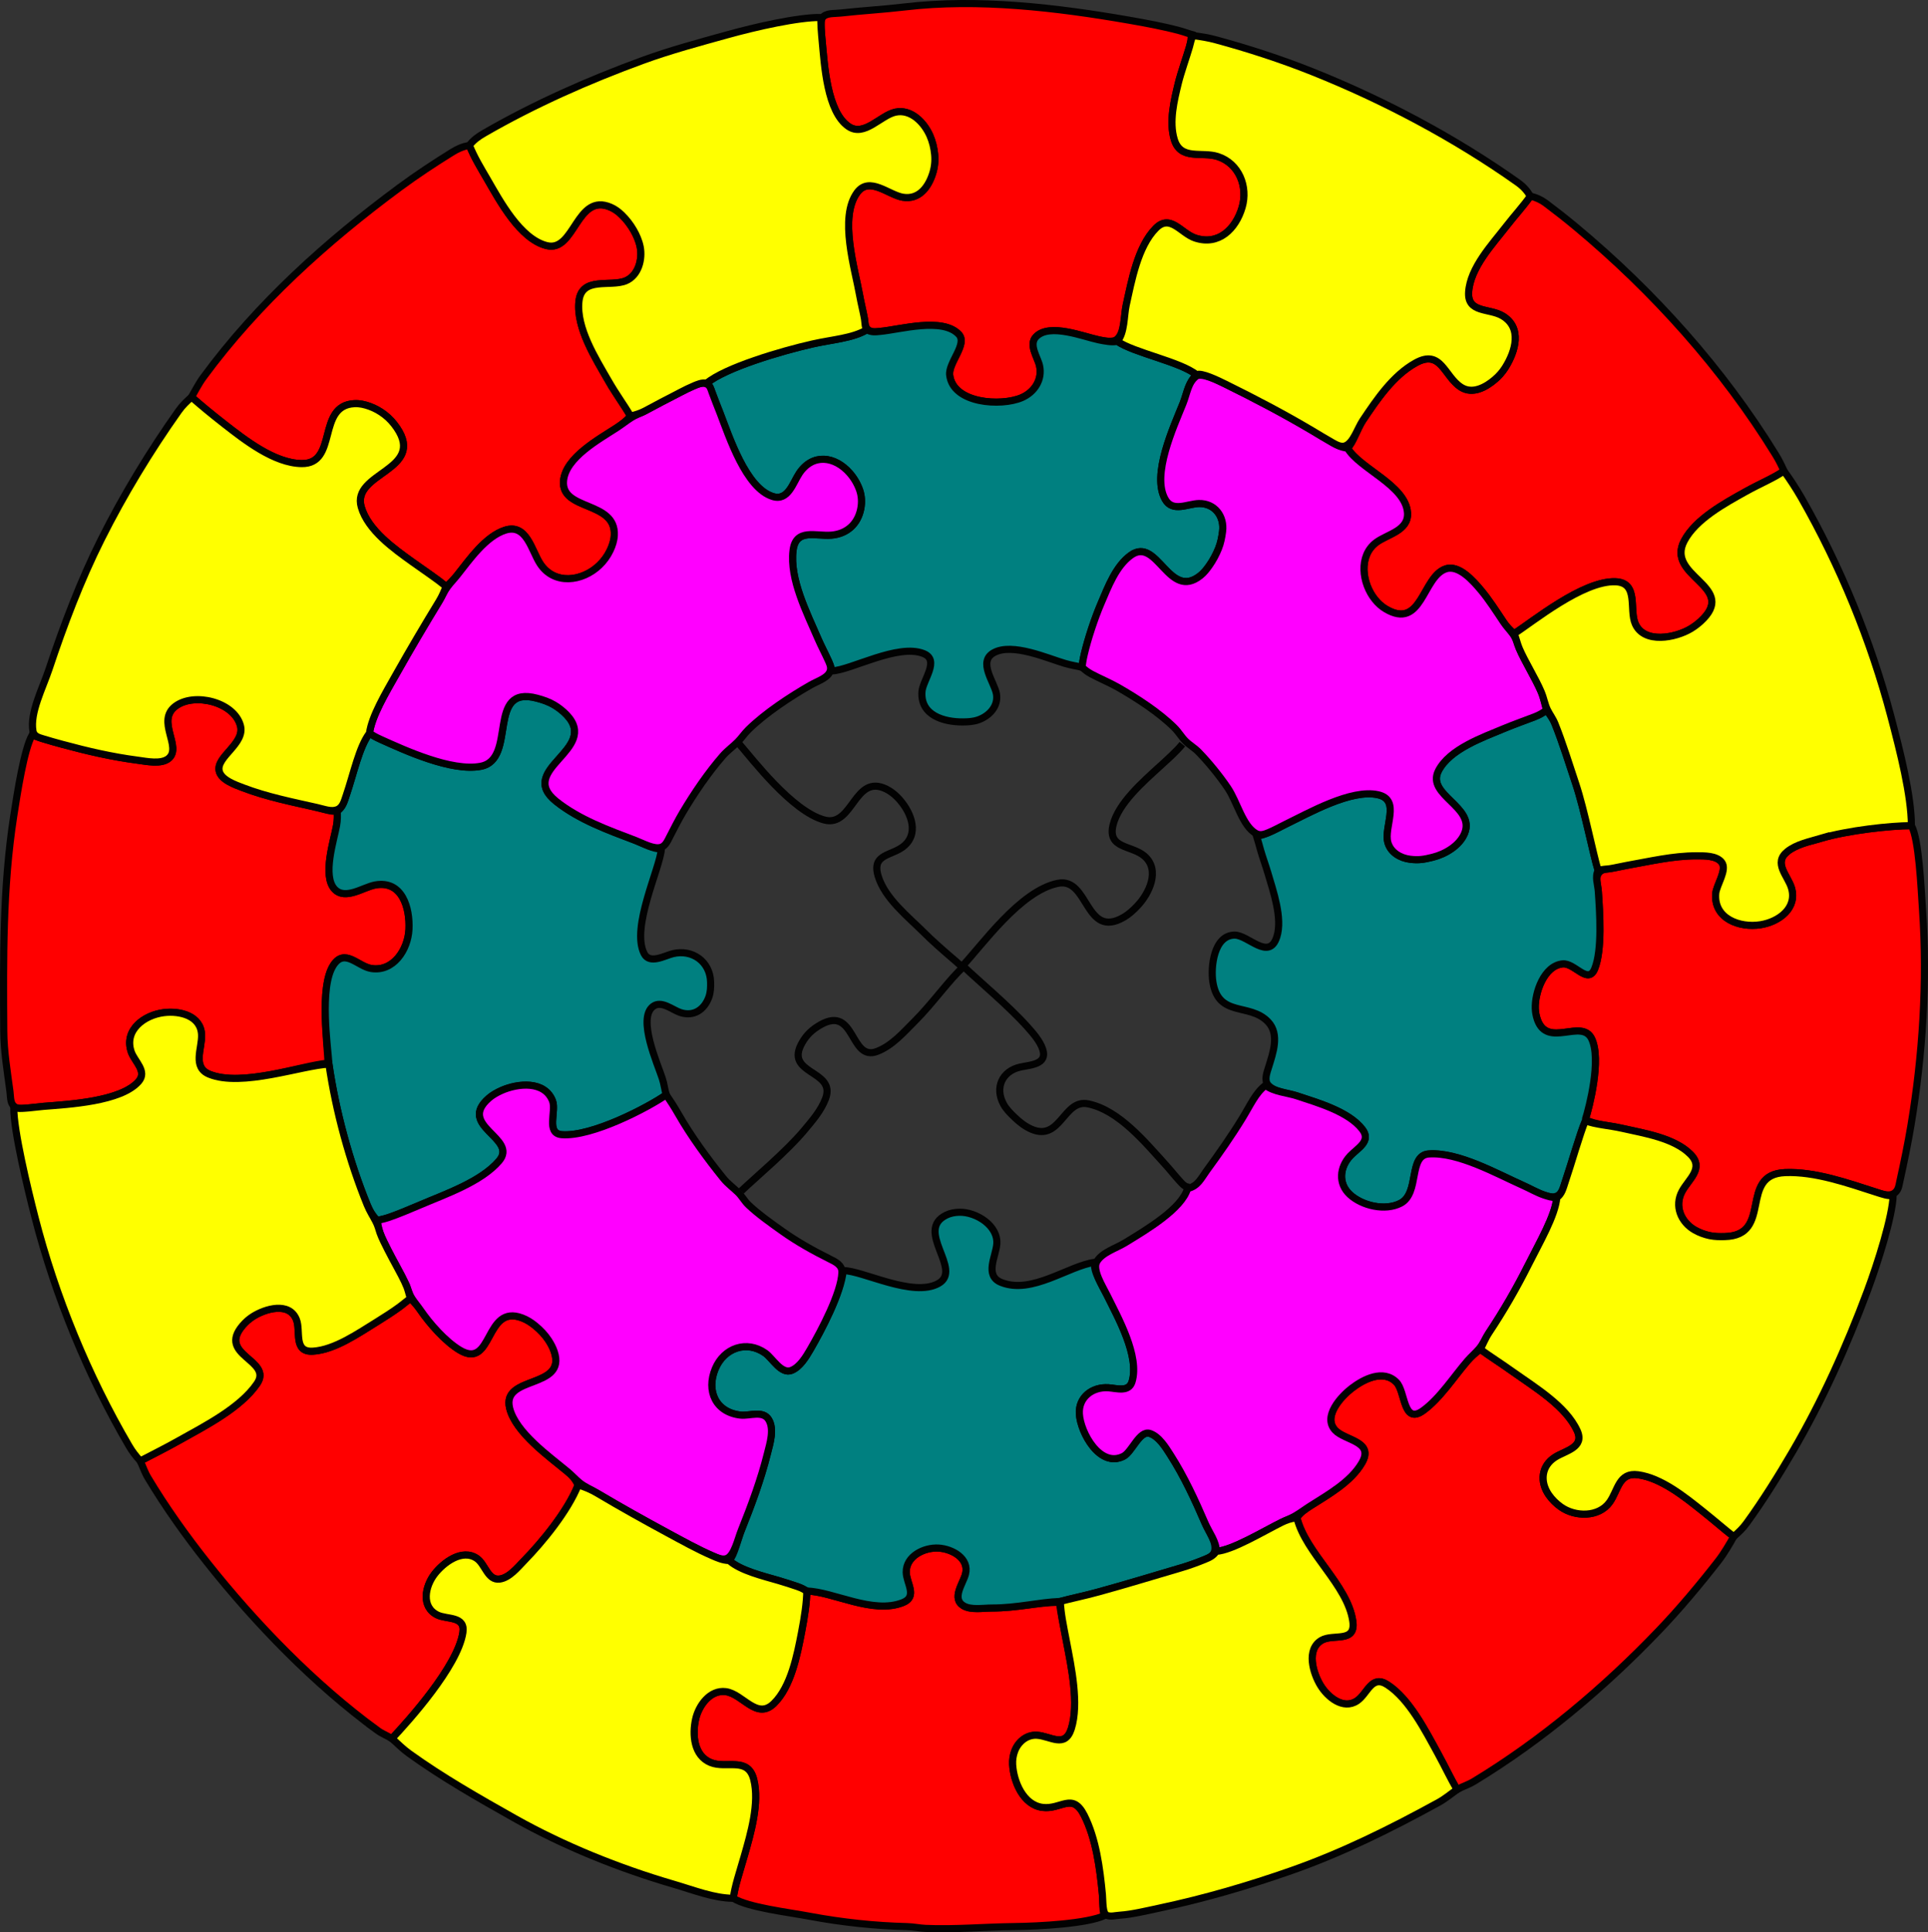 <?xml version="1.0" encoding="UTF-8" standalone="no"?>
<svg
   xmlns:dc="http://purl.org/dc/elements/1.1/"
   xmlns:cc="http://creativecommons.org/ns#"
   xmlns:rdf="http://www.w3.org/1999/02/22-rdf-syntax-ns#"
   xmlns:svg="http://www.w3.org/2000/svg"
   xmlns="http://www.w3.org/2000/svg"
   xmlns:sodipodi="http://sodipodi.sourceforge.net/DTD/sodipodi-0.dtd"
   xmlns:inkscape="http://www.inkscape.org/namespaces/inkscape"
   inkscape:version="1.0 (4035a4fb49, 2020-05-01)"
   sodipodi:docname="circular_jigsaw.svg"
   id="svg8"
   version="1.1"
   viewBox="0 0 270.615 271.198"
   height="271.198mm"
   width="270.615mm">
  <rect x="0" y="0" width="270.615" height="271.198" fill="#333333" stroke="none"/>
  <defs
     id="defs2" />
  <sodipodi:namedview
     fit-margin-bottom="0"
     fit-margin-right="0"
     fit-margin-left="0"
     fit-margin-top="0"
     inkscape:window-maximized="1"
     inkscape:window-y="30"
     inkscape:window-x="0"
     inkscape:window-height="1373"
     inkscape:window-width="2560"
     showgrid="false"
     inkscape:document-rotation="0"
     inkscape:current-layer="layer2"
     inkscape:document-units="mm"
     inkscape:cy="740.2588"
     inkscape:cx="467.71012"
     inkscape:zoom="0.26146967"
     inkscape:pageshadow="2"
     inkscape:pageopacity="0.0"
     borderopacity="1.0"
     bordercolor="#666666"
     pagecolor="#ffffff"
     id="base" />
  <g
     transform="translate(-545.219,-149.318)"
     id="layer1"
     inkscape:groupmode="layer"
     inkscape:label="Layer 1">
    <path
       sodipodi:nodetypes="csscscccccccssscccsscscccsscc"
       d="m 784.138,361.36 c -2.461,-1.966 -5.745,-4.61 -8.996,-5.056 -2.722,-0.373 -2.797,2.178 -3.997,3.854 -1.529,2.135 -4.847,2.081 -6.85,0.65 -0.641,-0.458 -1.23,-1.036 -1.68,-1.684 -1.275,-1.835 -1.064,-4.057 0.887,-5.293 1.448,-0.917 4.167,-1.36 3.099,-3.703 -1.579,-3.464 -5.92,-6.066 -8.921,-8.202 -1.879,-1.337 -3.274,-2.207 -4.685,-3.231 -0.726,0.565 -1.252,0.992 -1.816,1.645 -1.874,2.166 -3.841,5.241 -6.203,6.951 -2.836,2.054 -2.463,-2.674 -3.761,-3.982 -1.822,-1.837 -4.568,-0.455 -6.29,0.874 -1.481,1.143 -4.09,3.958 -2.297,5.872 1.383,1.476 5.503,1.546 3.756,4.571 -1.555,2.692 -4.754,4.463 -7.279,6.073 -0.771,0.491 -1.364,0.955 -1.852,1.627 1.209,4.984 7.11,9.414 7.846,14.525 0.447,3.105 -2.75,1.72 -4.392,2.683 -2.186,1.281 -1.201,4.582 -0.152,6.313 0.995,1.641 3.196,3.491 5.14,2.185 1.51,-1.014 2.02,-3.716 4.258,-2.262 3.082,2.001 5.333,6.452 7.063,9.603 1.139,2.073 1.829,3.629 2.727,5.096 0.78,-0.43 1.518,-0.622 2.381,-1.145 9.442,-5.718 18.295,-13.176 25.919,-21.148 2.937,-3.072 5.761,-6.447 8.365,-9.79 0.798,-1.025 1.618,-2.437 2.157,-3.402 -1.483,-1.165 -2.414,-2.016 -4.426,-3.623 z"
       style="fill:red;stroke:#020202;stroke-width:1"
       id="path499" />
    <path
       sodipodi:nodetypes="csssssscsscssscscsscsssccccccc"
       id="path509"
       d="m 649.651,409.924 c 0.936,-3.26 2.193,-7.553 1.365,-10.848 -0.818,-3.255 -3.812,-1.472 -6.048,-2.384 -2.368,-0.965 -2.595,-3.91 -2.113,-6.083 0.429,-1.935 2.035,-4.155 4.229,-3.871 2.405,0.311 4.34,4.03 6.755,1.663 2.399,-2.35 3.266,-6.782 3.88,-9.963 0.445,-2.306 0.729,-4.267 0.742,-5.821 3.689,0.079 9.262,3.306 13.489,1.616 2.094,-0.837 0.484,-2.722 0.466,-4.261 -0.026,-2.267 2.528,-3.512 4.566,-3.383 1.884,0.119 4.314,1.438 3.756,3.648 -0.332,1.314 -2.001,3.429 -0.277,4.451 1.05,0.622 2.747,0.312 3.93,0.312 3.687,0 6.451,-0.792 9.525,-0.794 0.2,1.55 0.562,3.24 1.006,5.556 0.674,3.516 1.774,8.684 0.673,12.171 -0.889,2.816 -2.934,1.028 -4.854,0.926 -1.434,-0.076 -2.619,0.932 -3.105,2.249 -0.217,0.588 -0.313,1.221 -0.279,1.852 0.132,2.42 1.489,5.671 4.178,6.025 2.648,0.348 4.21,-2.176 5.871,1.119 1.666,3.304 2.203,7.461 2.551,11.112 0.088,0.929 -0.021,2.712 0.352,2.925 -2.441,1.168 -9.197,1.531 -12.742,1.573 -4.234,0.05 -8.337,0.434 -12.435,0.254 -0.852,-0.037 -1.699,-0.228 -2.646,-0.251 -4.413,-0.106 -9.056,-0.598 -13.494,-1.429 -3.298,-0.616 -8.739,-1.246 -10.848,-2.543 0.223,-1.728 0.866,-3.58 1.509,-5.821 z"
       style="fill:red;stroke:#020202;stroke-width:1" />
    <path
       sodipodi:nodetypes="scccsccscccscscsccscccsssssscs"
       d="m 598.136,392.13 c -8.782,-6.426 -17.026,-14.922 -23.812,-23.481 -2.981,-3.759 -5.861,-7.795 -8.323,-11.906 -0.505,-0.843 -0.735,-1.621 -1.097,-2.381 1.615,-0.85 3.333,-1.685 5.45,-2.874 3.558,-1.998 8.597,-4.54 10.939,-7.974 2.264,-3.318 -5.663,-3.952 -2.004,-8.177 0.409,-0.472 0.868,-0.884 1.393,-1.224 1.738,-1.122 5.139,-2.137 6.143,0.409 0.64,1.624 -0.46,4.597 2.313,4.434 3.086,-0.183 6.442,-2.559 8.996,-4.123 0.944,-0.578 2.353,-1.494 3.168,-2.097 0.688,-0.509 0.951,-0.783 1.526,-1.166 0.609,0.605 0.973,0.99 1.411,1.629 1.281,1.867 3.476,4.392 5.536,5.614 4.67,2.77 3.457,-6.53 8.731,-4.528 0.681,0.258 1.289,0.648 1.852,1.113 0.707,0.583 1.361,1.261 1.861,2.03 0.318,0.488 0.607,1.034 0.793,1.587 1.775,5.29 -7.402,3.285 -6.26,7.938 0.844,3.44 5.593,6.803 8.103,8.894 0.675,0.562 1.064,1.032 1.512,1.888 -1.458,3.68 -5.024,8.011 -7.601,10.649 -0.911,0.932 -2.068,2.39 -3.434,2.557 -1.668,0.203 -1.999,-2.079 -3.188,-2.899 -2.058,-1.419 -4.7,0.596 -5.933,2.195 -1.322,1.714 -1.922,4.588 0.39,5.736 1.341,0.666 3.944,0.108 3.588,2.466 -0.719,4.762 -7.657,12.431 -9.962,14.887 -0.702,-0.44 -1.345,-0.648 -2.094,-1.196 z"
       style="fill:red;stroke:#020202;stroke-width:1"
       id="path489" />
    <path
       sodipodi:nodetypes="cssccscsccssssscssccccsccssccc"
       d="m 589.67,262.644 c -3.454,-0.78 -7.021,-1.493 -10.319,-2.755 -1.092,-0.418 -3.109,-1.102 -3.371,-2.389 -0.406,-2.001 3.65,-3.786 2.99,-6.325 -0.868,-3.338 -6.508,-4.719 -9.129,-2.738 -2.747,2.076 0.941,5.686 -0.925,7.304 -1.04,0.902 -3.155,0.43 -4.382,0.271 -3.607,-0.469 -7.082,-1.283 -10.583,-2.231 -0.836,-0.226 -1.847,-0.507 -2.645,-0.755 -0.588,-0.183 -1.589,-0.528 -1.589,-0.528 -1.124,2.027 -2.045,7.957 -2.573,11.377 -1.555,10.071 -1.461,20.045 -1.396,30.163 0.018,2.824 0.499,5.669 0.868,8.467 0.112,0.847 0.019,1.642 0.614,2.109 0.424,0.333 1.01,0.268 1.428,0.247 0.772,-0.039 1.818,-0.196 2.646,-0.262 3.527,-0.284 10.922,-0.661 13.378,-3.504 1.234,-1.429 -0.582,-2.791 -1.044,-4.146 -1.042,-3.059 1.816,-5.171 4.599,-5.508 2.24,-0.271 5.174,0.433 5.276,3.126 0.072,1.89 -1.331,4.532 1.079,5.517 4.577,1.87 13.045,-1.253 16.664,-1.548 -0.006,-2.172 -1.271,-10.623 0.755,-13.747 1.589,-2.449 3.424,0.164 5.33,0.461 3.082,0.48 5.14,-2.619 5.281,-5.5 0.147,-3.009 -0.955,-6.922 -4.752,-6.226 -1.663,0.305 -4.198,2.178 -5.685,0.586 -1.756,-1.88 -0.079,-6.931 0.27,-8.911 0.148,-0.84 0.119,-1.35 0.105,-2.047 -0.855,0.137 -1.8,-0.26 -2.893,-0.507 z"
       style="fill:red;stroke:#020202;stroke-width:1"
       id="path547" />
    <path
       sodipodi:nodetypes="ccccscssccscccssssccssccsccsscscc"
       d="m 630.606,202.756 c -1.781,-3.108 -4.503,-7.382 -4.129,-11.113 0.358,-3.577 4.403,-2.004 6.581,-2.913 1.775,-0.741 2.365,-3.021 2.02,-4.76 -0.164,-0.826 -0.524,-1.654 -0.946,-2.381 -0.439,-0.755 -0.997,-1.48 -1.623,-2.089 -0.464,-0.451 -0.971,-0.834 -1.564,-1.093 -4.831,-2.11 -5.034,6.375 -8.996,5.381 -3.738,-0.938 -6.574,-6.274 -8.354,-9.343 -0.876,-1.509 -1.795,-2.992 -2.493,-4.732 -0.975,0.191 -1.645,0.489 -2.381,0.945 -2.464,1.524 -5.063,3.237 -7.408,4.972 -10.251,7.582 -19.934,16.28 -27.516,26.596 -0.747,1.016 -1.167,1.921 -1.693,2.816 1.346,1.176 2.726,2.33 4.604,3.794 2.891,2.255 7.018,5.491 10.848,5.545 5.149,0.072 2.085,-8.133 7.408,-8.414 0.722,-0.038 1.431,0.127 2.117,0.372 0.759,0.271 1.463,0.668 2.106,1.158 0.684,0.523 1.256,1.161 1.739,1.872 4.048,5.977 -6.393,6.255 -4.999,11.111 0.937,3.265 4.613,5.866 7.24,7.75 1.907,1.367 3.288,2.259 4.684,3.401 0.63,-0.558 1.1,-1.032 1.573,-1.629 1.682,-2.121 3.965,-5.406 6.707,-6.276 2.998,-0.951 3.681,2.818 4.886,4.682 1.982,3.063 5.947,2.537 8.331,0.247 0.63,-0.605 1.137,-1.3 1.512,-2.089 0.32,-0.674 0.548,-1.373 0.587,-2.117 0.255,-4.879 -7.526,-3.402 -7.123,-7.673 0.307,-3.248 4.941,-5.787 7.416,-7.395 0.785,-0.51 1.366,-0.989 1.984,-1.665 -0.947,-1.633 -1.963,-2.951 -3.117,-4.963 z"
       style="fill:red;stroke:#020202;stroke-width:1"
       id="path543" />
    <path
       id="path447"
       d="m 813.507,265.197 c -2.926,0 -8.913,0.659 -12.7,1.778 -1.557,0.46 -3.428,0.821 -4.727,1.873 -1.981,1.605 0.071,3.358 0.587,5.08 0.854,2.851 -1.757,4.763 -4.326,5.175 -2.977,0.478 -6.593,-0.881 -6.3,-4.381 0.1,-1.192 1.652,-3.337 0.837,-4.384 -0.742,-0.955 -2.455,-0.904 -3.533,-0.907 -3.282,-0.011 -6.57,0.779 -9.79,1.345 -0.741,0.13 -1.674,0.359 -2.381,0.466 -0.49,0.074 -1.02,0.053 -1.428,0.465 -0.684,0.691 -0.256,1.695 -0.183,2.751 0.2,2.924 0.565,8.199 -0.514,10.832 -0.936,2.286 -2.818,-0.852 -4.489,-0.693 -2.629,0.25 -3.924,4.051 -3.847,6.265 0.018,0.535 0.126,1.086 0.305,1.587 1.44,4.023 6.215,-0.226 7.603,2.658 1.397,2.902 -0.321,9.581 -0.886,11.365 1.482,0.714 3.169,0.751 5.292,1.23 3.003,0.679 7.204,1.339 9.465,3.619 1.956,1.973 -0.259,3.477 -1.182,5.205 -1.104,2.065 -0.15,4.311 1.772,5.415 0.652,0.375 1.376,0.639 2.116,0.797 0.692,0.148 1.412,0.151 2.117,0.133 6.812,-0.167 1.89,-8.714 8.467,-8.981 4.186,-0.17 8.789,1.467 12.7,2.722 0.908,0.291 1.876,0.652 2.566,0.206 0.661,-0.429 0.685,-1.031 0.873,-1.88 0.55,-2.492 1.101,-5.147 1.521,-7.673 1.635,-9.813 2.312,-20.207 1.63,-30.163 -0.233,-3.421 -0.508,-9.938 -1.564,-11.906"
       style="fill:red;stroke:#020202;stroke-width:1" />
    <path
       sodipodi:nodetypes="cssccccssscccccssccccsccccscc"
       d="m 790.224,218.33 c -2.929,1.634 -7.008,3.844 -8.614,6.916 -2.565,4.905 7.081,6.279 2.766,10.837 -0.537,0.568 -1.155,1.068 -1.824,1.471 -2.146,1.295 -6.541,2.165 -7.801,-0.668 -0.893,-2.008 0.521,-5.793 -2.782,-5.917 -4.574,-0.173 -11.658,5.646 -14.217,7.279 -0.653,-0.585 -1.069,-0.981 -1.502,-1.629 -0.928,-1.392 -2.071,-3.176 -3.183,-4.494 -1.039,-1.233 -3.058,-3.577 -4.91,-2.967 -3.298,1.085 -3.334,8.682 -8.467,5.61 -0.57,-0.341 -1.068,-0.809 -1.485,-1.325 -1.812,-2.247 -2.332,-6.095 0.173,-7.989 1.555,-1.176 4.578,-1.641 4.399,-4.178 -0.272,-3.862 -6.703,-6.149 -8.416,-9.061 0.819,-0.757 1.388,-2.76 2.153,-3.903 1.98,-2.958 4.244,-6.307 7.408,-8.062 3.57,-1.98 4.003,1.875 6.354,3.405 1.615,1.05 3.473,0.025 4.748,-1.063 0.581,-0.496 1.068,-1.042 1.474,-1.689 1.436,-2.285 2.419,-5.613 -0.409,-7.266 -1.849,-1.081 -4.915,-0.37 -4.733,-3.316 0.212,-3.421 3.299,-6.68 5.297,-9.26 1.132,-1.462 2.343,-2.759 3.369,-4.218 0.816,0.196 1.51,0.509 2.155,0.992 1.37,1.026 2.9,2.225 4.233,3.335 10.838,9.02 20.603,19.89 27.995,31.905 0.528,0.858 0.853,1.534 1.214,2.343 -1.533,1.055 -3.259,1.72 -5.396,2.912 z"
       style="fill:red;stroke:#020202;stroke-width:1"
       id="path433" />
    <path
       id="path399"
       d="m 712.436,154.337 c -0.04,0.453 -0.059,0.844 -0.275,1.589 -0.363,1.252 -1.207,3.651 -1.543,5.026 -0.599,2.454 -1.334,5.435 -0.579,7.937 0.897,2.972 3.853,1.671 6.101,2.397 2.997,0.968 4.277,4.237 3.428,7.128 -0.892,3.039 -3.293,5.416 -6.603,4.312 -1.984,-0.661 -3.476,-3.422 -5.507,-1.373 -2.55,2.573 -3.416,7.403 -4.17,10.819 -0.319,1.445 -0.202,3.913 -1.326,4.792 -0.566,0.443 -1.765,0.208 -2.49,0.059 -2.172,-0.447 -6.954,-2.41 -8.836,-0.432 -1.061,1.115 0.231,2.876 0.494,4.047 0.436,1.943 -0.694,3.721 -2.506,4.499 -2.892,1.242 -9.633,0.832 -10.106,-3.176 -0.206,-1.743 2.541,-4.355 1.28,-5.71 -2.274,-2.444 -8.266,-0.668 -11.018,-0.421 -0.694,0.063 -1.212,0.151 -1.693,-0.227 -0.482,-0.379 -0.454,-1.095 -0.539,-1.58 -0.151,-0.854 -0.496,-2.261 -0.657,-3.175 -0.67,-3.807 -2.941,-11.026 -0.359,-14.517 1.717,-2.321 4.407,0.344 6.422,0.67 2.238,0.362 3.562,-1.392 4.175,-3.351 0.27,-0.862 0.364,-1.745 0.278,-2.646 -0.087,-0.911 -0.298,-1.809 -0.665,-2.646 -0.824,-1.88 -2.673,-3.771 -4.846,-3.299 -2.106,0.457 -4.365,3.523 -6.587,2.004 -3.015,-2.06 -3.373,-8.64 -3.687,-11.934 -0.079,-0.825 -0.268,-2.844 0.007,-3.281 0.469,-0.745 1.619,-0.592 2.593,-0.701 2.985,-0.335 6.024,-0.505 8.996,-0.856 10.316,-1.217 21.319,0.092 31.485,1.861 2.3,0.4 4.919,0.885 7.144,1.492 0.772,0.211 1.356,0.47 2.117,0.633"
       style="fill:red;stroke:#020202;stroke-width:1" />
    <path
       sodipodi:nodetypes="sccsscsssssccsscsscscccsscscsscsssssscs"
       style="fill:teal;stroke:#020202;stroke-width:1"
       d="m 699.472,372.73 c 3.909,-1.074 7.755,-2.257 11.642,-3.399 1.01,-0.297 2.232,-0.742 3.174,-1.131 0.536,-0.221 1.244,-0.492 1.413,-1.166 0.314,-1.249 -0.773,-2.63 -1.338,-3.94 -1.402,-3.252 -2.917,-6.536 -4.825,-9.525 -0.689,-1.079 -1.629,-2.645 -2.919,-3.067 -1.458,-0.478 -2.504,2.597 -3.712,3.211 -3.288,1.671 -6.035,-3.334 -6.185,-5.964 -0.132,-2.317 1.815,-3.804 4.072,-3.655 1.166,0.077 2.868,0.666 3.325,-0.858 1.078,-3.599 -1.981,-9.016 -3.525,-12.155 -0.606,-1.232 -2.093,-3.547 -1.666,-4.602 -3.68,0.456 -8.867,4.586 -13.203,2.819 -2.342,-0.954 -0.734,-3.655 -0.595,-5.36 0.214,-2.62 -2.908,-4.529 -5.238,-4.483 -0.641,0.012 -1.276,0.122 -1.851,0.401 -4.471,2.17 2.355,7.653 -1.089,9.591 -3.592,2.022 -10.676,-1.816 -13.38,-1.803 -0.281,3.141 -3.076,8.411 -4.644,11.111 -0.598,1.029 -1.435,2.41 -2.585,2.888 -1.462,0.608 -2.684,-1.69 -3.705,-2.411 -2.618,-1.851 -5.798,-0.726 -7.016,2.17 -1.318,3.133 0.053,6.161 3.577,6.534 1.232,0.13 3.123,-0.7 3.921,0.649 0.802,1.355 0.165,3.33 -0.184,4.723 -0.927,3.71 -2.265,7.299 -3.685,10.848 -0.478,1.195 -0.953,3.433 -1.677,4.19 1.559,1.417 4.854,2.196 6.916,2.801 0.842,0.248 1.867,0.575 2.639,0.842 0.631,0.218 0.946,0.411 1.33,0.633 3.689,0.079 9.262,3.306 13.489,1.616 2.094,-0.837 0.484,-2.722 0.466,-4.261 -0.026,-2.267 2.528,-3.512 4.566,-3.383 1.884,0.119 4.314,1.438 3.756,3.648 -0.332,1.314 -2.001,3.429 -0.277,4.451 1.05,0.622 2.747,0.312 3.93,0.312 3.687,0 6.451,-0.792 9.657,-0.926 1.425,-0.383 3.371,-0.779 5.424,-1.343 z"
       id="path566" />
    <path
       sodipodi:nodetypes="ccscsssccscssssssccssscssscccssssccc"
       id="path828"
       d="m 596.743,318.379 c -2.45,-6.005 -4.397,-13.093 -5.354,-19.711 -0.138,-2.304 -1.404,-10.755 0.623,-13.879 1.589,-2.449 3.424,0.164 5.33,0.461 3.082,0.48 5.14,-2.619 5.281,-5.5 0.147,-3.009 -0.955,-6.922 -4.752,-6.226 -1.663,0.305 -4.198,2.178 -5.685,0.586 -1.756,-1.88 -0.079,-6.931 0.27,-8.911 0.148,-0.84 0.119,-1.35 0.105,-2.047 0.761,-0.502 0.958,-1.324 1.252,-2.187 1.04,-3.058 1.812,-6.833 3.263,-8.731 0.436,0.278 0.757,0.49 1.589,0.865 3.419,1.543 9.95,4.543 14.022,3.773 5.187,-0.981 0.7,-11.502 7.938,-9.551 0.823,0.222 1.643,0.497 2.381,0.939 0.637,0.381 1.255,0.864 1.765,1.405 4.609,4.885 -7.116,7.621 -1.49,12.121 3.211,2.569 7.307,4.037 11.102,5.479 1.112,0.423 2.641,1.307 3.676,1.169 -0.191,2.717 -4.295,11.024 -2.432,14.717 0.78,1.547 2.877,0.296 4.047,0.013 2.691,-0.651 5.216,1.084 5.287,3.995 0.018,0.728 -0.005,1.434 -0.252,2.117 -0.641,1.774 -2.134,2.751 -3.977,2.156 -1.127,-0.364 -2.664,-1.755 -3.854,-0.86 -2.237,1.682 0.657,8.098 1.295,10.081 0.272,0.846 0.331,1.555 0.562,2.325 -2.519,1.763 -10.448,5.927 -14.667,5.596 -2.266,-0.178 -0.737,-3.29 -1.3,-4.745 -1.105,-2.857 -4.873,-2.479 -7.172,-1.452 -0.624,0.279 -1.255,0.632 -1.772,1.083 -4.493,3.922 4.199,5.597 1.434,8.81 -2.533,2.943 -7.546,4.651 -11.039,6.15 -1.204,0.517 -3.357,1.416 -4.491,1.788 -0.819,0.268 -0.974,0.236 -1.542,0.422 -0.648,-0.717 -1.037,-1.25 -1.445,-2.249 z"
       style="fill:teal;stroke:#020202;stroke-width:1" />
    <path
       sodipodi:nodetypes="csccccscsccssscscsscscssssscscsscsccssscc"
       id="path804"
       d="m 767.734,306.472 c 0.564,-1.784 2.283,-8.463 0.885,-11.365 -1.388,-2.883 -6.162,1.366 -7.602,-2.658 -0.179,-0.501 -0.287,-1.053 -0.305,-1.587 -0.077,-2.214 1.218,-6.015 3.847,-6.265 1.672,-0.159 3.553,2.979 4.489,0.693 1.079,-2.633 0.714,-7.909 0.514,-10.832 -0.072,-1.055 -0.501,-2.06 -0.029,-2.963 -0.685,-2.191 -1.936,-8.558 -3.122,-12.118 -0.879,-2.638 -1.896,-5.91 -2.928,-8.466 -0.311,-0.772 -0.713,-1.253 -1.185,-1.908 -0.55,0.349 -0.863,0.602 -1.709,0.928 -1.238,0.476 -2.959,1.088 -4.232,1.622 -2.971,1.247 -7.718,2.895 -9.253,5.973 -1.698,3.407 5.193,5.019 3.694,8.731 -0.714,1.767 -2.739,2.941 -4.496,3.376 -1.179,0.292 -1.922,0.435 -3.175,0.279 -1.346,-0.168 -2.706,-0.946 -3.1,-2.333 -0.62,-2.181 1.869,-6.002 -1.398,-6.721 -3.77,-0.829 -9.655,2.543 -12.964,4.144 -0.748,0.362 -1.642,0.863 -2.381,1.164 -0.545,0.222 -1.164,0.476 -1.692,0.5 0.251,0.814 0.34,1.168 0.566,1.973 0.267,0.948 0.726,2.191 1.013,3.174 0.741,2.533 2.102,6.367 1.262,8.995 -1.095,3.427 -4.002,-0.249 -5.912,-0.246 -2.929,0.005 -3.394,4.516 -3.059,6.597 0.807,5.01 5.184,2.853 7.761,5.591 1.63,1.734 0.657,4.403 0.067,6.315 -0.239,0.773 -0.657,1.841 -0.101,2.51 0.834,1.003 2.736,1.104 4.063,1.547 2.886,0.962 7.239,2.182 9.175,4.685 1.309,1.692 -0.652,2.636 -1.686,3.74 -1.487,1.586 -1.729,3.87 -0.052,5.423 1.718,1.592 4.952,2.341 7.111,1.228 2.732,-1.408 1.06,-6.726 3.974,-6.923 4.144,-0.28 9.523,2.771 13.228,4.422 0.925,0.412 1.972,1.014 2.91,1.333 0.555,0.188 1.22,0.405 1.793,0.168 0.756,-0.312 0.925,-1.164 1.206,-1.993 0.895,-2.642 2.042,-6.705 2.822,-8.467"
       style="fill:teal;stroke:#020202;stroke-width:1" />
    <path
       sodipodi:nodetypes="ccccssssssscscsssscsscssssssssscscsccsssscc"
       id="path630"
       d="m 699.472,197.023 c 0.725,0.149 1.924,0.384 2.568,0.191 2.299,1.617 8.92,2.881 11.124,4.701 -1.197,1.108 -1.324,2.596 -1.892,4.015 -1.311,3.278 -4.47,10.043 -2.497,13.478 1.053,1.832 3.122,0.615 4.719,0.579 2.244,-0.051 3.603,1.818 3.325,3.934 -0.106,0.805 -0.261,1.623 -0.569,2.381 -0.342,0.84 -0.76,1.634 -1.286,2.38 -0.362,0.515 -0.756,1.025 -1.252,1.42 -4.457,3.55 -6.029,-5.516 -9.74,-2.87 -2.12,1.512 -3.212,4.44 -4.198,6.743 -0.91,2.126 -1.851,4.967 -2.359,7.143 -0.194,0.833 -0.259,1.329 -0.327,1.853 -0.723,-0.178 -1.38,-0.249 -2.381,-0.539 -2.415,-0.7 -7.41,-2.957 -10.019,-1.493 -2.236,1.255 0.084,4.116 0.387,5.737 0.321,1.724 -0.979,3.132 -2.538,3.675 -0.693,0.242 -1.387,0.284 -2.117,0.292 -2.671,0.032 -6.022,-0.899 -5.795,-4.232 0.112,-1.643 2.55,-4.43 0.234,-5.36 -3.619,-1.453 -10.212,2.336 -12.901,2.436 -0.036,-0.579 -0.32,-1.103 -0.531,-1.574 -0.393,-0.876 -0.984,-1.989 -1.379,-2.91 -1.544,-3.6 -4.023,-8.395 -3.517,-12.435 0.393,-3.14 3.172,-1.962 5.369,-2.141 2.172,-0.178 3.704,-1.536 4.133,-3.68 0.175,-0.873 0.14,-1.8 -0.155,-2.646 -0.301,-0.863 -0.785,-1.686 -1.388,-2.377 -2.075,-2.375 -5.167,-2.807 -7.06,-0.003 -0.916,1.357 -1.587,3.946 -3.732,3.288 -3.793,-1.163 -6.131,-8.423 -7.424,-11.756 -0.347,-0.893 -0.811,-2.041 -1.121,-2.905 -0.179,-0.499 -0.274,-0.948 -0.755,-1.242 2.597,-2.181 10.444,-4.511 14.857,-5.51 2.818,-0.638 5.602,-0.787 7.62,-1.988 0.693,0.374 1.211,0.286 1.905,0.223 2.752,-0.248 8.744,-2.023 11.018,0.421 1.261,1.355 -1.485,3.967 -1.28,5.71 0.473,4.009 7.213,4.419 10.106,3.176 1.812,-0.778 2.941,-2.556 2.506,-4.499 -0.263,-1.172 -1.555,-2.932 -0.494,-4.047 1.882,-1.978 6.664,-0.015 8.836,0.432"
       style="fill:teal;stroke:#020202;stroke-width:1" />
    <path
       sodipodi:nodetypes="ssccccsssssccsssssssssscsscsscsccsscs"
       id="path754"
       d="m 759.731,326.845 c -1.632,3.264 -3.504,6.498 -5.518,9.525 -0.518,0.779 -0.836,1.611 -1.407,2.269 -0.539,0.621 -1.064,1.049 -1.628,1.701 -1.874,2.166 -3.841,5.241 -6.203,6.951 -2.836,2.054 -2.463,-2.674 -3.761,-3.982 -1.822,-1.837 -4.567,-0.455 -6.29,0.874 -1.481,1.143 -4.09,3.958 -2.297,5.872 1.383,1.476 5.503,1.546 3.756,4.571 -1.555,2.692 -4.754,4.463 -7.279,6.073 -0.771,0.491 -1.364,0.955 -2.117,1.389 -0.631,0.363 -1.213,0.563 -1.852,0.879 -2.546,1.256 -6.986,3.965 -9.216,4.08 0.094,-1.263 -0.993,-2.644 -1.558,-3.954 -1.402,-3.252 -2.917,-6.536 -4.825,-9.525 -0.689,-1.079 -1.629,-2.645 -2.919,-3.067 -1.458,-0.478 -2.504,2.597 -3.712,3.211 -3.288,1.671 -6.035,-3.334 -6.185,-5.964 -0.132,-2.317 1.815,-3.804 4.072,-3.655 1.166,0.077 2.868,0.666 3.325,-0.858 1.078,-3.599 -1.981,-9.016 -3.525,-12.155 -0.606,-1.232 -2.093,-3.547 -1.416,-4.707 0.755,-1.293 2.666,-1.836 3.997,-2.651 3.015,-1.847 7.917,-4.742 8.736,-7.599 1.438,-0.303 1.918,-1.462 2.681,-2.506 1.769,-2.419 3.473,-4.85 5.037,-7.408 1.159,-1.895 1.807,-3.459 3.21,-4.566 1.183,0.935 3.086,1.036 4.413,1.479 2.886,0.962 7.239,2.182 9.175,4.685 1.309,1.692 -0.652,2.636 -1.686,3.74 -1.487,1.586 -1.729,3.87 -0.052,5.423 1.718,1.592 4.952,2.341 7.111,1.228 2.732,-1.408 1.06,-6.726 3.974,-6.923 4.144,-0.28 9.523,2.771 13.228,4.422 0.925,0.412 1.972,1.014 2.91,1.333 0.555,0.188 1.22,0.405 1.823,0.362 -0.211,2.549 -2.485,6.415 -4.004,9.454 z"
       style="fill:fuchsia;stroke:#020202;stroke-width:1" />
    <path
       sodipodi:nodetypes="ccscccsssscccsscccscscsssscsccscsccsccscsc"
       id="path866"
       d="m 603.027,331.532 c -0.42,-0.654 -0.546,-1.34 -0.874,-2.041 -0.679,-1.447 -1.754,-3.286 -2.494,-4.763 -0.362,-0.723 -0.858,-1.68 -1.101,-2.381 -0.184,-0.531 -0.267,-0.973 -0.37,-1.72 0.568,-0.186 0.724,-0.154 1.542,-0.422 1.134,-0.371 3.288,-1.271 4.491,-1.788 3.492,-1.499 8.506,-3.206 11.039,-6.15 2.765,-3.213 -5.927,-4.888 -1.434,-8.81 0.517,-0.452 1.148,-0.805 1.772,-1.083 2.299,-1.027 6.066,-1.405 7.172,1.452 0.563,1.455 -0.966,4.567 1.3,4.745 4.219,0.331 12.149,-3.832 14.667,-5.596 0.549,0.814 1.122,1.692 1.698,2.702 1.75,3.064 4.1,6.283 6.295,8.995 0.683,0.844 1.394,1.313 2.096,2.009 0.593,0.588 0.843,1.165 1.468,1.761 1.326,1.267 3.2,2.589 4.727,3.676 2.068,1.472 4.358,2.754 6.615,3.874 0.854,0.423 1.794,0.863 1.757,1.914 -0.102,2.874 -2.896,8.145 -4.465,10.844 -0.598,1.029 -1.435,2.41 -2.585,2.888 -1.462,0.608 -2.684,-1.69 -3.705,-2.411 -2.618,-1.851 -5.798,-0.726 -7.016,2.17 -1.318,3.133 0.053,6.161 3.577,6.534 1.232,0.13 3.123,-0.7 3.921,0.649 0.802,1.355 0.165,3.33 -0.184,4.723 -0.927,3.71 -2.265,7.299 -3.685,10.848 -0.478,1.195 -0.953,3.433 -1.978,3.882 -0.638,0.279 -1.414,-0.086 -2.044,-0.357 -2.078,-0.893 -4.339,-2.152 -6.35,-3.239 -3.286,-1.778 -6.583,-3.616 -9.79,-5.524 -0.898,-0.535 -1.85,-0.941 -2.534,-1.507 -0.636,-0.527 -1.026,-0.996 -1.701,-1.558 -2.51,-2.091 -7.259,-5.454 -8.103,-8.894 -1.142,-4.653 8.035,-2.648 6.26,-7.938 -0.186,-0.553 -0.475,-1.1 -0.793,-1.587 -0.501,-0.769 -1.155,-1.446 -1.861,-2.03 -0.563,-0.464 -1.171,-0.854 -1.852,-1.113 -5.275,-2.002 -4.062,7.298 -8.731,4.528 -2.061,-1.222 -4.256,-3.747 -5.536,-5.614 -0.439,-0.639 -0.802,-1.024 -1.215,-1.667"
       style="fill:fuchsia;stroke:#020202;stroke-width:1" />
    <path
       sodipodi:nodetypes="scsccssscsscscssscscsssscccscscsscssssscscscs"
       id="path768"
       d="m 698.42,243.928 c 0.914,0.496 2.688,1.266 3.697,1.844 2.678,1.532 5.779,3.536 7.933,5.678 0.608,0.605 1.015,1.328 1.561,1.874 0.545,0.545 1.264,0.946 1.86,1.561 1.391,1.435 2.94,3.331 4.079,5.022 1.331,1.976 2.06,5.304 3.938,6.375 0.631,0.36 1.251,0.106 1.796,-0.116 0.739,-0.301 1.633,-0.802 2.381,-1.164 3.309,-1.601 9.194,-4.973 12.964,-4.144 3.266,0.719 0.778,4.54 1.398,6.721 0.394,1.386 1.755,2.164 3.1,2.333 1.253,0.156 1.996,0.013 3.175,-0.279 1.757,-0.435 3.782,-1.609 4.496,-3.376 1.499,-3.712 -5.393,-5.324 -3.694,-8.731 1.535,-3.079 6.282,-4.726 9.253,-5.973 1.273,-0.534 2.994,-1.146 4.232,-1.622 0.846,-0.325 1.158,-0.578 1.709,-0.928 -0.27,-0.844 -0.345,-1.603 -0.762,-2.59 -0.791,-1.872 -2.301,-4.265 -3.074,-6.085 -0.308,-0.726 -0.421,-1.382 -0.906,-2.041 -0.458,-0.623 -0.875,-1.019 -1.307,-1.667 -0.928,-1.392 -2.071,-3.176 -3.183,-4.494 -1.039,-1.233 -3.058,-3.577 -4.91,-2.967 -3.298,1.085 -3.334,8.682 -8.467,5.61 -0.57,-0.341 -1.068,-0.809 -1.485,-1.325 -1.812,-2.247 -2.332,-6.095 0.173,-7.989 1.555,-1.176 4.578,-1.641 4.399,-4.178 -0.272,-3.862 -6.703,-6.149 -8.416,-9.061 -0.917,-0.096 -1.594,-0.484 -2.08,-0.755 -0.909,-0.506 -1.987,-1.173 -2.91,-1.72 -3.953,-2.343 -8.047,-4.492 -12.171,-6.52 -1.019,-0.501 -3.373,-1.661 -4.102,-1.087 -1.131,0.89 -1.257,2.378 -1.825,3.798 -1.311,3.278 -4.47,10.043 -2.497,13.478 1.053,1.832 3.122,0.615 4.719,0.579 2.244,-0.051 3.603,1.818 3.325,3.934 -0.106,0.805 -0.261,1.623 -0.569,2.381 -0.342,0.84 -0.76,1.634 -1.286,2.38 -0.362,0.515 -0.756,1.025 -1.252,1.42 -4.457,3.55 -6.029,-5.516 -9.74,-2.87 -2.12,1.512 -3.212,4.44 -4.198,6.743 -0.91,2.126 -1.851,4.967 -2.359,7.143 -0.195,0.833 -0.259,1.329 -0.327,1.853 0.368,0.302 0.621,0.571 1.33,0.955 z"
       style="fill:fuchsia;stroke:#020202;stroke-width:1" />
    <path
       sodipodi:nodetypes="ssccsscscssscsssscssssssssssssssssccsssssscs"
       id="path780"
       d="m 600.934,243.766 c 1.884,-3.342 3.927,-6.798 5.915,-10.054 0.436,-0.714 0.708,-1.402 1.184,-2.041 0.444,-0.596 0.914,-1.07 1.387,-1.667 1.682,-2.121 3.965,-5.406 6.707,-6.276 2.998,-0.951 3.681,2.818 4.886,4.682 1.982,3.063 5.947,2.537 8.331,0.247 0.63,-0.605 1.137,-1.3 1.512,-2.089 0.32,-0.674 0.548,-1.373 0.587,-2.117 0.255,-4.879 -7.526,-3.402 -7.123,-7.673 0.307,-3.248 4.941,-5.787 7.416,-7.395 0.785,-0.51 1.366,-0.989 2.117,-1.464 0.626,-0.396 1.214,-0.575 1.852,-0.904 1.004,-0.518 2.145,-1.164 3.175,-1.679 1.131,-0.566 2.591,-1.391 3.704,-1.854 0.488,-0.203 1.181,-0.528 1.772,-0.291 0.521,0.209 0.616,0.657 0.795,1.157 0.31,0.864 0.774,2.012 1.121,2.905 1.293,3.333 3.632,10.592 7.424,11.756 2.145,0.658 2.816,-1.931 3.732,-3.288 1.893,-2.804 4.985,-2.372 7.06,0.003 0.604,0.691 1.087,1.514 1.388,2.377 0.295,0.846 0.33,1.773 0.155,2.646 -0.429,2.144 -1.961,3.502 -4.133,3.68 -2.197,0.179 -4.975,-0.999 -5.369,2.141 -0.506,4.04 1.973,8.835 3.517,12.435 0.395,0.922 0.986,2.034 1.379,2.91 0.211,0.471 0.495,0.994 0.325,1.56 -0.299,0.997 -1.747,1.412 -2.763,1.993 -2.915,1.668 -6.37,3.949 -8.72,6.261 -0.608,0.599 -0.927,1.133 -1.492,1.708 -0.633,0.644 -1.458,1.224 -2.111,1.974 -2.08,2.388 -3.984,5.199 -5.616,7.936 -0.644,1.081 -1.27,2.34 -1.841,3.439 -0.281,0.54 -0.562,1.234 -1.179,1.444 -1.007,0.342 -2.535,-0.542 -3.648,-0.965 -3.795,-1.442 -7.891,-2.91 -11.102,-5.479 -5.626,-4.5 6.099,-7.236 1.49,-12.121 -0.51,-0.541 -1.128,-1.024 -1.765,-1.405 -0.738,-0.441 -1.559,-0.717 -2.381,-0.939 -7.238,-1.951 -2.751,8.571 -7.938,9.551 -4.071,0.77 -10.603,-2.231 -14.022,-3.773 -0.832,-0.375 -1.153,-0.588 -1.589,-0.865 0.326,-2.408 2.211,-5.547 3.857,-8.467 z"
       style="fill:fuchsia;stroke:#020202;stroke-width:1" />
    <path
       sodipodi:nodetypes="cssccsccssssssccccccssssssc"
       style="fill:yellow;stroke:#020202;stroke-width:1"
       d="m 658.461,372.618 c -0.384,-0.223 -0.699,-0.415 -1.33,-0.633 -0.772,-0.267 -1.797,-0.594 -2.639,-0.842 -2.061,-0.606 -5.356,-1.384 -6.916,-2.801 -0.939,-0.029 -1.715,-0.394 -2.345,-0.665 -2.078,-0.893 -4.339,-2.152 -6.35,-3.239 -3.286,-1.778 -6.583,-3.616 -9.79,-5.524 -0.898,-0.535 -1.85,-0.941 -2.722,-1.177 -1.458,3.68 -5.024,8.011 -7.601,10.649 -0.911,0.932 -2.068,2.39 -3.434,2.557 -1.668,0.203 -1.999,-2.079 -3.188,-2.899 -2.058,-1.419 -4.7,0.596 -5.933,2.195 -1.322,1.714 -1.922,4.588 0.39,5.736 1.341,0.666 3.944,0.108 3.588,2.466 -0.719,4.762 -7.657,12.431 -9.962,14.887 0.784,0.677 1.464,1.406 2.404,2.083 4.713,3.395 9.762,6.262 14.816,9.111 6.867,3.871 14.691,7.015 22.225,9.219 3.075,0.902 5.735,1.982 8.467,2.006 0.223,-1.728 0.866,-3.58 1.509,-5.821 0.936,-3.26 2.193,-7.553 1.365,-10.848 -0.818,-3.255 -3.812,-1.472 -6.048,-2.384 -2.368,-0.965 -2.595,-3.91 -2.113,-6.083 0.429,-1.935 2.035,-4.155 4.229,-3.871 2.405,0.311 4.34,4.03 6.755,1.663 2.399,-2.35 3.266,-6.782 3.88,-9.963 0.445,-2.306 0.729,-4.267 0.742,-5.821"
       id="path924" />
    <path
       sodipodi:nodetypes="sscssssccscsscsccscssccscccs"
       id="path932"
       d="m 808.479,316.613 c -3.91,-1.255 -8.514,-2.892 -12.7,-2.722 -6.576,0.267 -1.654,8.814 -8.467,8.981 -0.705,0.018 -1.424,0.015 -2.117,-0.133 -0.74,-0.158 -1.464,-0.423 -2.116,-0.797 -1.922,-1.104 -2.876,-3.35 -1.772,-5.415 0.924,-1.728 3.138,-3.232 1.182,-5.205 -2.261,-2.28 -6.462,-2.941 -9.465,-3.619 -2.123,-0.48 -3.809,-0.516 -5.292,-1.098 -0.78,1.894 -1.927,5.957 -2.822,8.599 -0.281,0.829 -0.45,1.681 -1.176,2.187 -0.211,2.549 -2.485,6.415 -4.004,9.454 -1.632,3.264 -3.504,6.498 -5.518,9.525 -0.518,0.779 -0.836,1.611 -1.219,2.325 1.411,1.024 2.807,1.894 4.685,3.231 3.001,2.136 7.342,4.738 8.921,8.202 1.067,2.343 -1.651,2.786 -3.099,3.703 -1.952,1.236 -2.162,3.458 -0.887,5.293 0.45,0.648 1.038,1.225 1.68,1.684 2.003,1.432 5.321,1.485 6.85,-0.65 1.2,-1.676 1.276,-4.227 3.997,-3.854 3.251,0.446 6.534,3.09 8.996,5.056 2.012,1.607 2.943,2.459 4.426,3.623 0.74,-0.656 1.252,-1.123 1.811,-1.891 2.285,-3.14 4.491,-6.683 6.46,-10.053 4.182,-7.158 7.578,-14.743 10.475,-22.49 1.484,-3.974 3.543,-10.487 3.643,-13.48 -0.598,0.195 -1.567,-0.165 -2.474,-0.456 z"
       style="fill:yellow;stroke:#020202;stroke-width:1" />
    <path
       sodipodi:nodetypes="ccccsccssssscccccscscsscsscc"
       id="path1090"
       d="m 700.614,418.155 c 0.58,0.193 1.086,0.011 1.768,-0.034 1.733,-0.116 3.823,-0.63 5.556,-0.997 6.316,-1.344 12.428,-3.122 18.521,-5.257 7.16,-2.509 14.002,-5.912 20.637,-9.554 1.014,-0.557 1.749,-1.201 2.646,-1.844 -0.898,-1.467 -1.588,-3.023 -2.727,-5.096 -1.73,-3.15 -3.981,-7.602 -7.063,-9.603 -2.238,-1.453 -2.748,1.248 -4.258,2.262 -1.944,1.306 -4.145,-0.544 -5.14,-2.185 -1.049,-1.73 -2.034,-5.031 0.152,-6.313 1.643,-0.963 4.839,0.422 4.392,-2.683 -0.736,-5.111 -6.638,-9.541 -7.846,-14.525 -0.895,0.126 -1.478,0.326 -2.117,0.641 -2.546,1.256 -6.986,3.965 -9.216,4.08 -0.389,0.66 -1.097,0.931 -1.633,1.152 -0.942,0.389 -2.165,0.834 -3.174,1.131 -3.886,1.143 -7.732,2.325 -11.642,3.399 -2.053,0.564 -3.999,0.96 -5.424,1.343 0.068,1.682 0.43,3.373 0.874,5.689 0.674,3.516 1.774,8.684 0.673,12.171 -0.889,2.816 -2.934,1.028 -4.854,0.926 -1.434,-0.076 -2.619,0.932 -3.105,2.249 -0.217,0.588 -0.313,1.221 -0.279,1.852 0.132,2.42 1.489,5.671 4.178,6.025 2.648,0.348 4.21,-2.176 5.871,1.119 1.666,3.304 2.203,7.461 2.551,11.112 0.088,0.929 -0.021,2.712 0.658,2.94"
       style="fill:yellow;stroke:#020202;stroke-width:1" />
    <path
       sodipodi:nodetypes="csssccccssscscsscsccscccscc"
       id="path1032"
       d="m 602.153,329.491 c -0.679,-1.447 -1.754,-3.286 -2.494,-4.763 -0.362,-0.723 -0.858,-1.68 -1.101,-2.381 -0.184,-0.531 -0.267,-0.973 -0.583,-1.587 -0.436,-0.849 -0.824,-1.383 -1.232,-2.381 -2.45,-6.005 -4.397,-13.093 -5.354,-19.711 -3.751,0.163 -12.219,3.286 -16.796,1.416 -2.41,-0.985 -1.007,-3.627 -1.079,-5.517 -0.102,-2.693 -3.036,-3.397 -5.276,-3.126 -2.784,0.337 -5.641,2.449 -4.599,5.508 0.462,1.355 2.278,2.717 1.044,4.146 -2.456,2.843 -9.851,3.22 -13.378,3.504 -0.828,0.067 -1.874,0.224 -2.646,0.262 -0.418,0.021 -1.004,0.086 -1.508,-0.111 -0.015,3.281 1.931,11.339 2.997,15.482 2.841,11.035 7.419,22.184 13.175,32.015 0.473,0.808 0.919,1.381 1.581,2.117 1.615,-0.85 3.333,-1.685 5.45,-2.874 3.558,-1.998 8.597,-4.54 10.939,-7.974 2.264,-3.318 -5.663,-3.952 -2.004,-8.177 0.409,-0.472 0.868,-0.884 1.393,-1.224 1.738,-1.122 5.139,-2.137 6.143,0.409 0.64,1.624 -0.46,4.597 2.313,4.434 3.086,-0.183 6.442,-2.559 8.996,-4.123 0.944,-0.578 2.353,-1.494 3.168,-2.097 0.688,-0.509 0.951,-0.783 1.526,-1.166 -0.224,-0.692 -0.349,-1.378 -0.678,-2.079 z"
       style="fill:yellow;stroke:#020202;stroke-width:1" />
    <path
       sodipodi:nodetypes="ccssssssscssscsssscssssscscc"
       style="fill:yellow;stroke:#020202;stroke-width:1"
       d="m 702.04,197.214 c 1.046,-1.129 0.929,-3.597 1.248,-5.042 0.755,-3.416 1.62,-8.246 4.17,-10.819 2.031,-2.05 3.524,0.711 5.507,1.373 3.31,1.104 5.711,-1.273 6.603,-4.312 0.849,-2.891 -0.431,-6.16 -3.428,-7.128 -2.247,-0.726 -5.204,0.575 -6.1,-2.397 -0.755,-2.502 -0.02,-5.483 0.579,-7.937 0.336,-1.375 1.179,-3.774 1.542,-5.026 0.216,-0.745 0.235,-1.135 0.539,-1.618 1.24,0.18 2.063,0.298 3.175,0.598 4.514,1.221 9.14,2.722 13.494,4.458 10.012,3.992 20.062,9.314 28.839,15.537 0.833,0.59 1.336,1.162 1.814,1.942 -1.026,1.458 -2.238,2.756 -3.369,4.218 -1.998,2.581 -5.085,5.839 -5.297,9.26 -0.183,2.946 2.883,2.235 4.733,3.316 2.828,1.653 1.845,4.982 0.409,7.266 -0.407,0.647 -0.893,1.194 -1.474,1.689 -1.275,1.087 -3.133,2.113 -4.748,1.063 -2.351,-1.529 -2.784,-5.385 -6.354,-3.405 -3.164,1.755 -5.428,5.105 -7.408,8.062 -0.765,1.143 -1.334,3.146 -2.454,3.573 -0.616,0.235 -1.293,-0.154 -1.779,-0.425 -0.909,-0.506 -1.987,-1.173 -2.91,-1.72 -3.953,-2.343 -8.047,-4.492 -12.171,-6.52 -1.019,-0.501 -3.373,-1.661 -4.035,-1.305 -2.204,-1.82 -8.825,-3.084 -11.124,-4.701 z"
       id="path954" />
    <path
       sodipodi:nodetypes="csscssccsssscsssssscsccsscssc"
       id="path962"
       d="m 597.078,252.233 c 0.326,-2.408 2.211,-5.547 3.857,-8.467 1.884,-3.342 3.927,-6.798 5.915,-10.054 0.436,-0.714 0.708,-1.402 0.998,-2.079 -1.396,-1.142 -2.778,-2.034 -4.684,-3.401 -2.627,-1.883 -6.303,-4.485 -7.24,-7.75 -1.394,-4.856 9.047,-5.134 4.999,-11.111 -0.482,-0.712 -1.055,-1.35 -1.739,-1.872 -0.643,-0.491 -1.348,-0.887 -2.106,-1.158 -0.686,-0.245 -1.395,-0.41 -2.117,-0.372 -5.323,0.281 -2.26,8.487 -7.408,8.414 -3.83,-0.054 -7.957,-3.29 -10.848,-5.545 -1.878,-1.465 -3.258,-2.618 -4.604,-3.794 -0.643,0.586 -1.243,1.132 -1.82,1.946 -3.998,5.639 -7.729,11.786 -10.839,17.991 -2.93,5.845 -5.29,12.096 -7.343,18.256 -0.89,2.669 -2.706,6.113 -2.252,8.693 0.133,0.755 0.872,0.912 1.459,1.095 0.798,0.248 1.809,0.529 2.645,0.755 3.502,0.948 6.976,1.763 10.583,2.231 1.227,0.159 3.342,0.631 4.382,-0.271 1.867,-1.618 -1.822,-5.228 0.925,-7.304 2.621,-1.981 8.261,-0.6 9.129,2.738 0.66,2.539 -3.396,4.325 -2.99,6.325 0.261,1.287 2.278,1.97 3.371,2.389 3.298,1.263 6.864,1.975 10.319,2.755 1.093,0.247 2.038,0.644 2.875,0.313 0.779,-0.308 0.976,-1.13 1.27,-1.993 1.04,-3.058 1.812,-6.833 3.263,-8.731"
       style="fill:yellow;stroke:#020202;stroke-width:1" />
    <path
       sodipodi:nodetypes="sscsscssscscssccssssssccccs"
       id="path1086"
       d="m 800.806,266.975 c -1.557,0.46 -3.428,0.821 -4.727,1.873 -1.981,1.605 0.071,3.358 0.587,5.08 0.854,2.851 -1.756,4.763 -4.326,5.175 -2.977,0.478 -6.593,-0.881 -6.3,-4.381 0.1,-1.192 1.651,-3.337 0.837,-4.384 -0.742,-0.955 -2.455,-0.904 -3.533,-0.907 -3.282,-0.011 -6.57,0.779 -9.79,1.345 -0.741,0.13 -1.674,0.359 -2.381,0.466 -0.49,0.074 -1.02,0.053 -1.64,0.253 -0.684,-2.191 -1.936,-8.558 -3.122,-12.118 -0.879,-2.638 -1.896,-5.91 -2.928,-8.466 -0.311,-0.772 -0.713,-1.253 -1.065,-1.965 -0.39,-0.788 -0.465,-1.547 -0.882,-2.534 -0.791,-1.872 -2.301,-4.265 -3.074,-6.085 -0.308,-0.726 -0.421,-1.382 -0.711,-2.079 2.56,-1.634 9.643,-7.452 14.217,-7.279 3.303,0.125 1.888,3.909 2.782,5.917 1.26,2.833 5.655,1.963 7.801,0.668 0.669,-0.403 1.287,-0.904 1.824,-1.471 4.315,-4.559 -5.33,-5.933 -2.766,-10.837 1.606,-3.072 5.685,-5.282 8.614,-6.916 2.137,-1.192 3.863,-1.857 5.396,-2.912 0.758,1.048 1.665,2.409 2.428,3.742 5.465,9.554 9.775,20.083 12.58,30.692 1.296,4.913 2.879,11.13 2.879,15.346 -2.926,0 -8.913,0.659 -12.7,1.778 z"
       style="fill:yellow;stroke:#020202;stroke-width:1" />
    <path
       sodipodi:nodetypes="ssccsccsssssccssscsssssccscscscs"
       id="path1062"
       d="m 642.586,203.482 c -1.113,0.463 -2.574,1.288 -3.704,1.854 -1.03,0.515 -2.171,1.162 -3.175,1.679 -0.638,0.329 -1.226,0.508 -1.984,0.703 -0.947,-1.633 -1.963,-2.951 -3.117,-4.963 -1.781,-3.108 -4.503,-7.382 -4.129,-11.113 0.358,-3.577 4.403,-2.004 6.581,-2.913 1.775,-0.741 2.365,-3.021 2.02,-4.76 -0.164,-0.826 -0.524,-1.654 -0.946,-2.381 -0.439,-0.755 -0.997,-1.48 -1.623,-2.089 -0.464,-0.451 -0.971,-0.834 -1.564,-1.093 -4.831,-2.11 -5.034,6.375 -8.996,5.381 -3.738,-0.938 -6.574,-6.274 -8.354,-9.343 -0.876,-1.509 -1.795,-2.992 -2.493,-4.732 0.562,-0.729 1.211,-1.207 2.117,-1.729 7.05,-4.067 14.605,-7.409 22.225,-10.193 3.886,-1.42 7.924,-2.499 11.906,-3.606 3.886,-1.08 9.941,-2.469 13.123,-2.414 -0.116,0.516 0.072,2.535 0.151,3.36 0.314,3.295 0.672,9.874 3.687,11.934 2.222,1.519 4.48,-1.546 6.587,-2.004 2.173,-0.472 4.022,1.418 4.846,3.299 0.367,0.837 0.578,1.734 0.665,2.646 0.086,0.901 -0.008,1.784 -0.278,2.646 -0.613,1.96 -1.937,3.714 -4.175,3.351 -2.015,-0.326 -4.705,-2.992 -6.422,-0.67 -2.582,3.491 -0.311,10.71 0.359,14.517 0.161,0.914 0.506,2.321 0.657,3.175 0.086,0.485 0.057,1.202 0.327,1.584 -2.018,1.201 -4.802,1.35 -7.62,1.988 -4.413,0.999 -12.26,3.329 -14.857,5.51 -0.631,-0.152 -1.324,0.173 -1.812,0.376 z"
       style="fill:yellow;stroke:#020202;stroke-width:1" />
  </g>
  <g
     sodipodi:insensitive="true"
     transform="translate(-545.219,-149.318)"
     style="display:inline"
     inkscape:label="Center"
     id="layer2"
     inkscape:groupmode="layer">
    <path
       id="path1138"
       d="m 680.485,284.983 c 2.105,2.014 6.32,5.52 8.95,8.467 0.788,0.883 1.781,2.008 2.152,3.175 0.67,2.106 -1.795,2.151 -3.165,2.458 -2.549,0.572 -3.605,2.897 -2.344,5.215 0.383,0.705 0.977,1.291 1.552,1.841 0.708,0.677 1.475,1.282 2.38,1.671 4.091,1.756 4.474,-4.276 7.938,-3.564 4.341,0.892 8.013,5.412 10.848,8.519 0.668,0.732 1.419,1.686 2.052,2.365 0.333,0.357 0.75,0.884 1.398,0.794"
       style="fill:none;stroke:#020202;stroke-width:1"
       transform="translate(-2.7083333e-6)" />
    <path
       id="path1136"
       d="m 680.485,284.983 c -1.966,1.743 -4.315,5.109 -6.879,7.673 -1.535,1.535 -3.178,3.436 -5.292,4.235 -3.831,1.448 -3.002,-6.557 -7.938,-3.737 -0.554,0.317 -1.085,0.686 -1.539,1.139 -0.379,0.379 -0.706,0.813 -0.979,1.274 -2.746,4.621 4.781,3.849 3.24,7.937 -0.647,1.717 -1.895,3.132 -3.038,4.498 -2.445,2.923 -6.962,6.711 -8.796,8.467"
       style="fill:none;stroke:#020202;stroke-width:1"
       transform="translate(-2.7083333e-6)" />
    <path
       id="path1168"
       d="m 680.22,284.983 c 2.766,-2.89 8.161,-10.635 13.494,-11.694 4.37,-0.867 3.78,7.943 9.26,4.754 0.698,-0.406 1.283,-0.956 1.841,-1.531 1.677,-1.732 3.311,-5.063 1.041,-7.036 -1.784,-1.55 -5.2,-1.022 -4.416,-4.338 0.733,-3.099 4.296,-6.172 6.563,-8.247 1.249,-1.143 2.368,-2.131 3.174,-3.13"
       style="fill:none;stroke:#020202;stroke-width:1"
       transform="translate(-2.7083333e-6)" />
    <path
       id="path1130"
       d="m 648.999,253.762 c 1.79,2.05 7.375,9.412 11.906,10.638 4.067,1.1 4.202,-6.575 8.731,-4.328 0.57,0.283 1.091,0.692 1.539,1.144 1.686,1.702 3.172,4.784 1.05,6.729 -1.707,1.564 -4.722,1.093 -3.746,4.338 0.944,3.138 4.218,5.71 6.449,7.938 1.09,1.089 2.575,2.402 3.703,3.367 0.707,0.604 1.125,0.968 1.589,1.396"
       style="fill:none;stroke:#020202;stroke-width:1"
       transform="translate(-2.7083333e-6)" />
  </g>
</svg>
